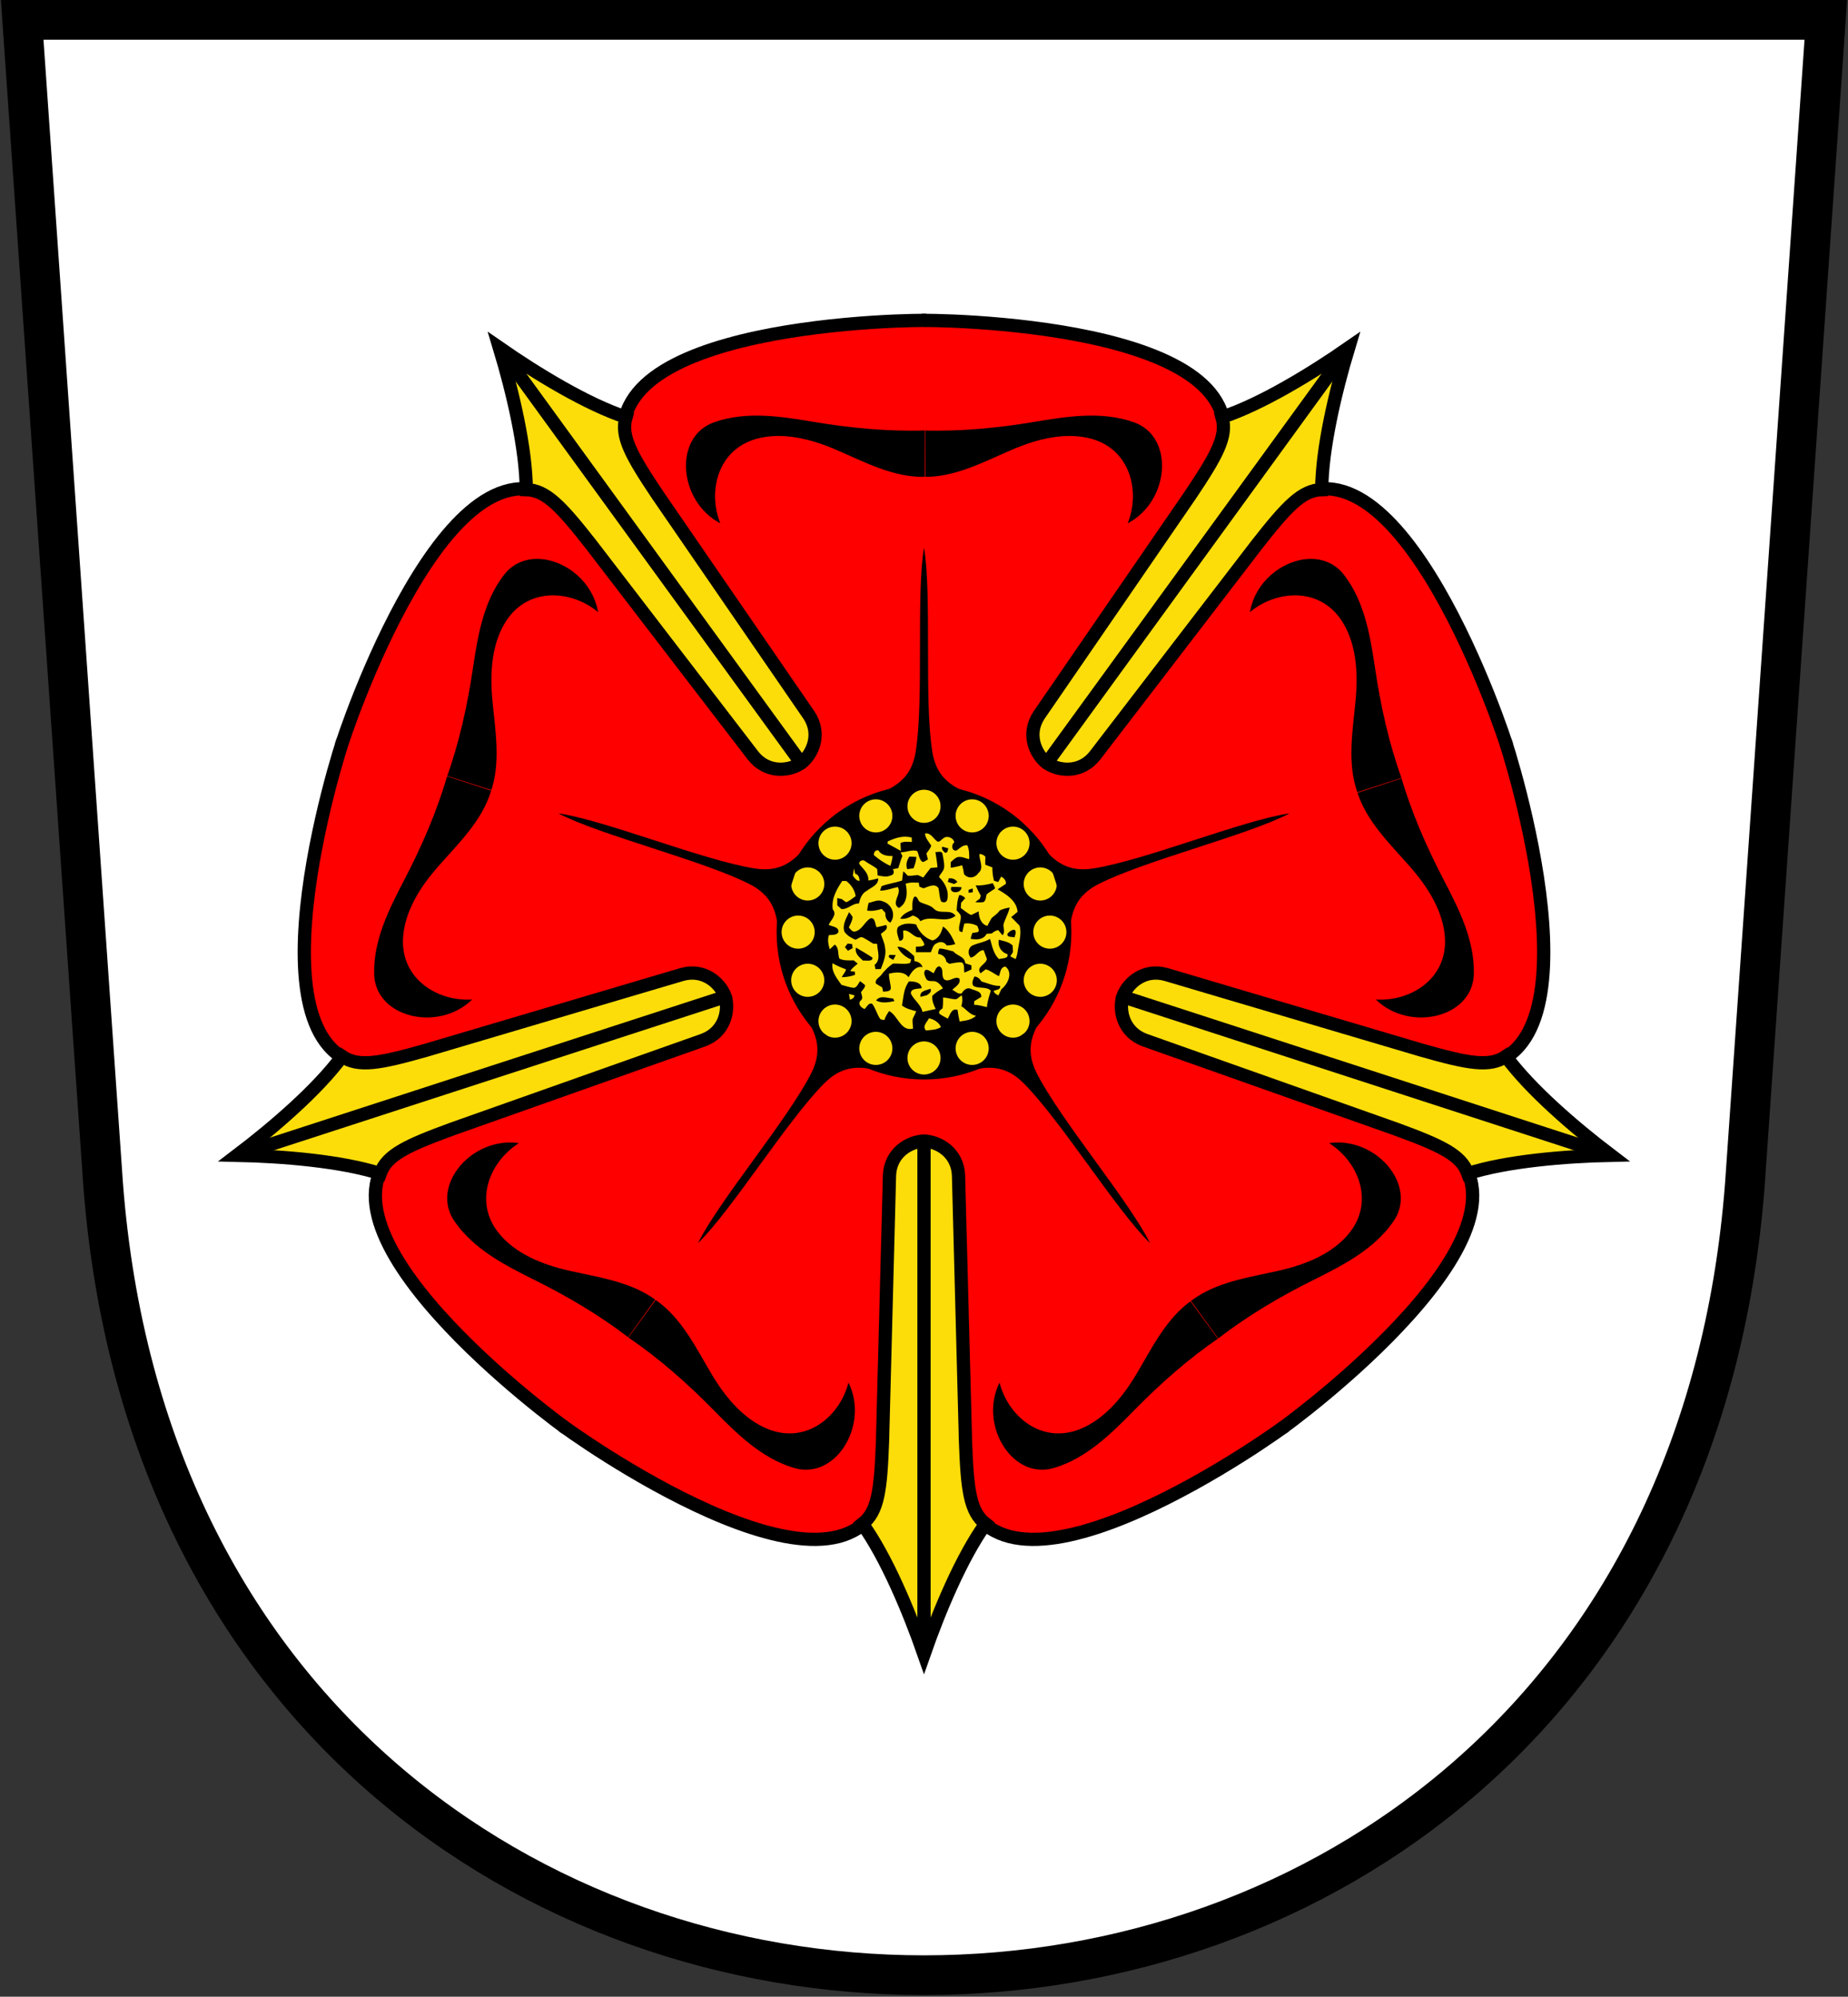 <?xml version="1.0"?>
<svg viewBox="-558 -563 1116 1206" version="1.1" xmlns:xlink="http://www.w3.org/1999/xlink" xmlns="http://www.w3.org/2000/svg">
<rect x="-558" y="-563" width="1116" height="1206" fill="#333333" stroke="none"/>
<title>Wappen des Kreises Lippe</title>
<path d="m-544.6-551 48.9 703.7c49 636.4 942.4 636.4 991.4 0l48.9-703.7z" stroke="#000" stroke-width="23.99" fill="#fff"/>
<use xlink:href="#a" transform="rotate(72)"/>
<g id="a">
<use xlink:href="#g" transform="scale(-1,1)"/>
<g id="g">
<path id="bluetenblaetter" d="m0.5-369.5c-31.72 0-228.6 6.9-171.7 97l173.2 271.4" stroke="#000" stroke-linecap="round" stroke-width="8" fill="#f00"/>
<path d="m-126.6-308c19.3-6.8 40.23-3.5 59.92-0.2 22.02 3.7 44.85 5.9 67.18 5.2v28c-19.14 0.5-36.86-9.2-53.95-16.5-14.5-6.2-31.78-10.8-47.55-6.5-23.7 6.5-29.7 31.9-22 51.1-25.4-13.3-28.5-52.5-3.6-61.1z"/>
</g>
</g>
<use xlink:href="#a" transform="rotate(144)"/>
<g transform="rotate(144)">
<use xlink:href="#a" transform="rotate(72)"/>
<use xlink:href="#a" transform="rotate(144)"/>
</g>
<circle r="150" fill="#f00"/>
<circle id="butzen" r="89"/>
<path d="m1.236 59.41c-2.535-2.5 0.613-5.03 1.75-7.35 2.937 0.45 6.095 2.56 7.244 5.25-2.637 1.82-5.956 1.73-8.994 2.1zm17.86-18.86c1.56-0.19 2.26-1.92 3.76-2.29 0.48 2.14 0.37 4.37-0.32 6.46 3.07 1.83 5.11 5.25 8.89 5.77-2.63 2.61-6.46 2.95-9.93 3.49-0.48-2.36-0.92-4.72-1.25-7.08-3.69-0.98-4.47 2.92-5.84 5.36-1.74-0.95-3.54-1.78-5.117-2.97-0.654-1.65 0.817-2.42 1.927-3.24 0.33-2.19 0.32-4.4 0.28-6.61 2.55 0.16 5.02 1.05 7.6 1.11zm-64.37-3.22c1.08 0.27 2.18 0.55 3.28 0.85-0.15 1.6-1.36 2.26-2.75 2.64-0.19-1.18-0.37-2.33-0.53-3.49zm2.3-71.46c0.26-1.47 0.51-2.93 0.71-4.4 0.2 1.08 0.44 2.15 0.68 3.24 2.06 0.53 2.66 2.43 2.63 4.36-1.99-0.07-2.96-1.81-4.02-3.2zm12.69-12.39c0.03-1.8 0.74-3.05 2.7-2.92 1.82 3.09 5.34 3.5 8.62 3.48-0.2 2.04-0.72 4.03-1.36 5.97-3.62-1.69-6.93-3.95-9.96-6.53zm8.38-8.25c4.48-2.13 9.52-3.78 14.48-2.32 0.026 0.66 0.086 1.97 0.106 2.64-2.313-0.02-4.756-0.51-6.896 0.63 0.1 1.59 0.19 3.2 0.27 4.8-2.68-1.55-5.41-2.98-8.13-4.46 0.05-0.32 0.13-0.97 0.17-1.29zm22.52-4.82c3.611-0.57 5.03 3.3 7.615 4.96 1.518 0.18 2.343-1.44 3.553-2.09 2.07-1.86 6.15-0.21 6.5 2.57-2.15 1.42-1.38 5.81 1.59 4.72 1.9-1.46 3.68-3.27 6.28-3.04 1.23 2.63 1.19 5.55 1.13 8.41-2.34-0.53-4.64-1.82-7.07-1.21-1.63 0.55-2.78 1.92-4.07 2.98v3.39c2.35-0.24 4.61-0.93 6.9-1.44 0.53 1.72 0.88 3.48 1.12 5.27 2.38 3.04 6.59 2.51 8.66-0.59 3.72-3.11 0.37-7.69 0.66-11.57 1.43 0.14 2.79 0.59 3.65 1.84-0.17 1.55-0.21 3.11-0.14 4.68 1.43 0.52 2.86 1.06 4.29 1.61-0.04 2.71 0.31 5.42 0.98 8.05 0.84 0.26 1.68 0.54 2.53 0.81 0.6-1.11 1.22-2.2 1.83-3.3 1.62 0.89 3.08 2.38 2.82 4.4-1.63 1.16-3.36 2.15-5.01 3.27 5.28 3.04 11.51 6.88 12.09 13.6-1.31 1.04-2.6 2.1-3.86 3.201 1.66 1.71 3.37 3.369 5.02 5.11 1.32 4.456-0.06 8.992-0.76 13.43-0.42 2.289-0.58 4.669-1.6 6.819-1.09-0.57-2.16-1.13-3.23-1.68 0.52-0.87 1.08-1.71 1.64-2.55-0.07-1.33-0.14-2.652-0.19-3.969-2.23-2.264-5.47-2.716-8.39-3.481-0.72 3.873 1.4 7.59 5.21 8.65 0.88 2.96-3.32 2.38-5.08 3.04-3.37-3.23-4.13-7.968-5.4-12.23-3.23 1.989-7.06 2.411-10.47 3.93-2.85 1.287-3.17 5.22-1.2 7.41 3.23-0.58 4.45-4.52 7.82-4.51 0.64 1.77 1.28 3.54 1.95 5.32-0.62 3.46-6.76 4.73-3.87 8.68 1.05-0.82 2.12-1.63 3.18-2.46 2.93 0.83 5.24 2.91 7.97 4.17 0.94-2.25 0.82-5.63 3.97-5.77 4.7 3.73 1.36 10.67-2.52 13.63-0.58 1.26-1.18 2.52-1.78 3.78-1.22-0.63-2.48-1.29-2.9-2.69 1.43-0.87 4.32-0.52 3.94-3.09-3.98 0.18-7.55-1.66-11.28-2.68-1-1.59-2.32-2.92-4.31-2.94-0.6 1.76-1.95 3.95-0.46 5.66 3.14 1.79 7.86 0.22 10.41 2.83-0.95 3.28-2.05 6.53-2.34 9.97-2.57-0.57-5.09-1.43-7.74-1.39 0.01-0.54 0.04-1.64 0.06-2.18 1.44-0.84 2.85-1.73 4.27-2.61 0.27-3.57-3.96-3.76-6.4-4.94-2.38-0.97-4.37 0.96-5.46 2.85-2.16 0.63-3.88-1.34-5.64-2.25 1.9-1.82 5.39-3.63 4.25-6.78-2.94-1.71-5.9 2.42-8.91 0.71-2.544-1.97 0.14-6.85-3.308-8.11-1.992 0.5-2.354 2.69-3.289 4.22-1.6-0.71-2.998-2.34-4.889-2-1.559 1.46-0.432 3.61 0.302 5.22 0.996 2.18 3.701 1.24 5.592 1.68 2.042 0.69 3.452 2.49 4.632 4.23-2.338 1.2-4.531 2.67-6.432 4.48-0.332 2.85 0.785 5.5 2.042 7.99-2.666 0.59-5.341 1.1-7.986 1.75-0.926-4.51-5.14-7.08-7.011-11.06-0.242-3.33 4.365-2.7 6.538-3.29-0.513-3.73-4.647-4.06-7.645-4.09-3.256 4.14-3.346 9.6-4.256 14.57 2.49 1.96 5.604 2.65 8.581 3.49-0.573 1.55-1.388 3-2.072 4.51-0.382 1.98 0.182 4 0.111 6.01-7.44 1.76-9.01-7.83-14.36-10.65-1.23 1.67-2.29 3.47-2.91 5.46-0.78-0.12-1.55-0.27-2.3-0.45-2.23-2.89-2.84-6.67-5.15-9.49-2.2-0.57-3.17 2.05-4.44 3.25-2.16-0.7-4.51-3.15-2.29-5.21 1.69-1.45 0.28-3.31 0.13-5.02 0.88-1.34 2.31-2.46 2.44-4.16-0.99-0.88-2.02-1.69-3.09-2.43-1.03 1.44-1.65 3.48-3.54 4.03-2.63-0.17-5.11-1.15-7.64-1.79-2.75-3.85-6.21-7.96-5.43-13.05 2.6 1.45 5.33 2.67 8.15 3.66-0.33 1.81-1.87 3.12-2.6 4.77 2.74-0.04 5.46-0.46 8.03-1.45-0.03-0.48-0.09-1.45-0.12-1.93-0.69-0.06-2.05-0.18-2.73-0.24 0.96-1.99 2.93-3.14 4.5-4.59-0.61-0.49-1.82-1.47-2.43-1.96-2.92 0.02-5.94 0.26-8.65-1.04-1.12-2.81-0.06-6.541-2.8-8.493-1.01 0.956-2.01 1.932-3.02 2.863-0.79-2.802-1.52-5.729-0.49-8.576 1.96-0.332 4.62 0.252 5.75-1.881 0.26-3.228-3.82-3.228-5.9-4.335 1.28-2.987 5.32-6.008 2.47-9.358-0.96-6.26 2.32-12.13 5.71-17.13 0.81-0.01 1.61-0.01 2.43-0.01 2.98 2.29 5.14 5.42 5.67 9.2-1.91 1.21-3.58 2.92-5.78 3.61-0.88-0.55-1.71-1.17-2.5-1.83-0.71-0.17-2.12-0.5-2.83-0.68-0.02 1.47-0.02 2.95 0.01 4.43 0.83 0.72 1.65 1.47 2.48 2.21 4.01 0.37 6.63-3.54 10.61-3.34 0.65-2.91 1.75-6.08 4.59-7.56 2.65-2.12 7.24-3.45 7.03-7.58-1.97 0.48-3.94 1.01-5.97 1.25 0.39-4.07-2.8-6.68-5.1-9.51-1.49-1.72 1.67-3.53 3.07-2.23 2.37 1.74 5.14 2.88 7.38 4.79 0.15 1.27 0.23 2.55 0.25 3.84 2.62 0.57 5.43 1.22 8.01 0.06 1.86-0.37 2.24-2.26 1.2-3.74 1.1-0.24 2.2-0.47 3.32-0.69 0.78-2.46 1.48-4.94 2.46-7.31-0.36-0.76-0.71-1.5-1.07-2.24 3.35 0.05 6.655-1.77 9.985-0.77 1.157 2.17 1.046 5.31 3.41 6.66 1.156-0.23 2.092-1.02 3.088-1.6-0.222-0.89-0.684-2.66-0.916-3.54 0.996-1.57 2.444-2.95 2.907-4.8-1.408-2.37-3.611-4.39-3.742-7.33m10.41 7.99c-0.65 1.58 0.66 2.67 1.61 3.61 1.82 0.33 1.71-1.52 2.01-2.62-1.2-0.35-2.41-0.68-3.62-0.99m-4.131 3.23c0.493 3.07 1.016 6.14 1.247 9.25-1.398 0.14-2.796 0.26-4.164 0.41-1.489 1.89-2.967 3.79-4.386 5.73-1.116-0.47-2.212-0.96-3.299-1.47-2.052 0.1-4.114 0.63-6.166 0.37-0.861-0.9-1.571-1.95-2.671-2.55-0.27 1.81-0.49 3.64-0.67 5.47-4.07 1.39-8.39 1.9-12.4 3.42-0.22 0.68-0.68 2.01-0.92 2.68 3.69 0.04 7.12-1.37 10.65-2.17 2.83 4.06-4.45 9.65 0.73 12.65 5.231-2.92 5.261-9.52 4.06-14.64 2.549-0.96 5.295-0.68 7.961-0.61 0.08 0.59 0.241 1.78 0.321 2.37 0.644 0.26 1.912 0.76 2.545 1.02 2.766-0.93 6.619-3.24 8.962-0.24 0.704 2.69 0.493 5.62 1.701 8.2 1.29 0.75 3.07 0.75 3.6-0.92 1.34-5.23-1.25-10.33-4.949-13.88 0.835-2.09 2.939-3.57 3.129-5.92 0.21-2.81-0.66-5.57-1.04-8.32-0.63-1.72-2.974-0.65-4.241-0.85m-15.71 2.76c-1.568 2.25-2.328 4.94-1.308 7.6 1.267-0.19 2.555-0.38 3.842-0.56 0.765-2.22 1.569-4.47 1.69-6.83-1.418-0.09-2.826-0.16-4.224-0.21m23.85 13.11c-0.16 0.55-0.5 1.62-0.66 2.17 1.28 0.44 2.56 0.85 3.86 1.28 0.49-0.3 1.45-0.89 1.94-1.19-1.16-1.76-3.11-2.44-5.14-2.26m16.18 4.26c0.89 2.15 1.92 4.23 3.09 6.26-0.16 0.48-0.48 1.42-0.65 1.91-0.97 0.58-1.88 1.26-2.7 2.04 1.66 0.09 3.35 0.18 5-0.12 1.6-1.02 1.32-3.09 1.9-4.64 1.55-1.4 3.44-2.34 5.1-3.6-0.33-1.12-0.82-2.16-1.46-3.14-3.37 0.86-6.79 1.56-10.28 1.29m-14.73 1.01c-1.71 4.29 6.29 4.11 6.15 0.09-2.05-0.09-4.1-0.24-6.15-0.09m10.42 1.69c0.03 0.44 0.06 1.34 0.07 1.8 0.83-0.11 1.68-0.23 2.52-0.34-0.04-0.77-0.07-1.54-0.09-2.29-0.62 0.2-1.87 0.61-2.5 0.83m-5.54 3.08c-1.31 2.93-1.41 6.18-1.65 9.34 0.83 0.95 1.8 1.84 2.43 2.97 0.59 3.264-1.71 6.412-0.71 9.631 0.43 0.14 1.28 0.422 1.7 0.563 0.36-1.75 0.76-3.49 1.22-5.2 2.73-0.373 5.42 0.13 7.86 1.408 0.26 1.207 1.81 3.128-0.02 3.832-0.75 0.101-2.24 0.322-2.98 0.433-0.45 1.136-0.85 2.303-1.06 3.53 3.54 0.664 7.77 0.664 9.65-2.997 1.04-0.081 2.1-0.151 3.16-0.222 1.09-0.996 2.34-1.77 3.82-2.052 0.84 1.067 1.72 2.103 2.62 3.129 1.65-1.771 0.64-4.014 0.51-6.086 0.88-3.681 3.05-6.909 3.82-10.64-2.08 0.34-4.13 0.81-6.02 1.78-1.21 1.86-3.12 3.01-4.76 4.444-1.03 1.529-1.8 3.218-2.67 4.848-3.82-0.875-5.29-5.261-5.25-8.762-1.55 0.66-3.01 1.51-4.54 2.19-2.35-1.01-4.22-2.81-6.29-4.26 0.06-1.03 0.12-2.04 0.19-3.06 0.84-0.96 1.68-1.93 2.51-2.89-0.96-1.02-2.16-1.72-3.54-1.93m-27.37 1.25c-1.277 2.39-1.016 5.15-0.996 7.78-2.766 1.24-5.858 2.48-7.328 5.337 2.71 0.372 5.256-0.544 7.549-1.927 1.901 0.589 3.672 1.564 4.597 3.435 6.528-4.095 15.18 1.751 21.24-3.299-3.19-4.416-9.506-0.476-13.06-4.196-2.34-2.48-5.951-2.65-8.767-4.3-0.986-1.02-1.328-3.83-3.239-2.83m-27.47 3.62c-0.41 1.5-0.68 3.03-0.86 4.59 2.99 0.47 5.94-0.13 8.8-1 0.72 0.76 1.46 1.52 2.18 2.31-0.12 2.48 0.66 4.773 2.97 5.99 3.8-4.46 0.88-11.27-4.4-12.83-2.89-1.39-5.86 0.27-8.69 0.94m-14.6 17.31c1.57 2.384 4.14 3.772 6.7 4.898 1.45-0.503 2.96-2.233 4.6-1.267 2.11 1.076 4.09 2.374 6.1 3.631l2.38 0.121c0.07 4.255 2.55 9.525-1.55 12.7 0.17 0.86 0.34 1.72 0.53 2.58l3.24-0.08c1.6-4.16 3.5-8.62 2.52-13.15-0.28-2.85-1.73-5.354-2.47-8.07 1.63-1.499 4.61-2.635 3.23-5.391-1.94 0.482-3.87 0.985-5.82 1.378-1.01-1.741-0.81-6.106-3.69-5.382-3.51 1.992-4.9 6.649-8.96 7.876-1.93 0.754-3.05-1.227-4.12-2.404 0.93-2.012 2.09-4.013 2.29-6.246-0.64-1.061-1.35-2.031-2.13-2.961-1.68 3.635-4.24 7.638-2.85 11.77m32.26-2.633c-1.2 2.685 0.19 5.552 0.95 8.157 3.53-0.01 2.06-3.923 2.29-6.156 4.14-0.684 6.141 4.567 10.39 4.144 0.831 1.509 2.4 2.807 2.37 4.667-1.509 1.036-3.38 0.785-5.09 0.926 0.01 0.835 0.03 2.505 0.041 3.345 2.997-0.04 6.004-0.02 9.012-0.02 0.905-1.99 1.307-4.653 3.661-5.458 2.032-1.267 4.656-0.714 5.886 1.388 1.77-0.02 3.51-0.301 5.21-0.844-1.72-3.883-3.84-8.289-7.43-10.61-0.92 3.569-2.469 7.351-6.372 8.447-4.586-1.509-8.137-5.2-9.837-9.676-3.711-0.825-8.061-0.946-11.08 1.69m66.2 3.922c-0.35 2.455 2.81 1.62 4.27 2.213 0.32-1.539 1.43-3.249 0.07-4.586-1.83-0.131-3.24 1.096-4.34 2.373m-98.13 8.057c0.6 0.724 1.19 1.464 1.8 2.214 0.95-0.54 1.9-1.07 2.86-1.59-0.08-0.614-0.25-1.821-0.33-2.434-0.68-0.081-2.01-0.252-2.69-0.342-0.55 0.714-1.1 1.428-1.64 2.152m31.69-0.181c1.67 3.475 4.76 6.185 8.314 7.645-0.161 0.54-0.493 1.61-0.654 2.14-3.37 1.06-6.97 0.08-10.42 0.39-2.61 1.82-4.89 4.05-6.8 6.58-1.22 1.79-4.2 2.82-3.45 5.42 1.21 0.86 2.52 1.56 3.8 2.32 0.15 0.66 0.44 1.98 0.59 2.64 1.59-0.33 3.93 0.18 4.63-1.76 0-3.08-1.22-6.05-1.09-9.16 4.01-0.9 9-1.56 11.82 2.16 1.825-3.15 4.209-6.91 8.484-6.12-0.785-2.21-2.706-3.35-4.939-3.61-0.08-1.04-0.141-2.06-0.191-3.07-2.887-2.52-5.934-5.806-10.09-5.575m-25.01 0.493c-0.93 3.552 2 5.742 4.24 7.842 1.77-0.22 5.85 0.85 5.73-1.77-3.24-2.16-6.59-4.15-9.97-6.072m50.49 0.553c-0.794 0.889-0.824 2.089-0.895 3.219 2.572 0.44 4.652 1.97 4.922 4.71 0.45 0.33 1.36 0.98 1.82 1.3 2.53-0.37 5.08-1.17 7.66-0.81 1.86 1.43 0.98 4.11 1.48 6.13 1.44-0.59 2.87-1.23 4.26-1.94-0.04-0.83-0.05-1.67-0.05-2.49-1.25-0.42-2.5-0.82-3.74-1.23-0.24-4.21-4.94-4.33-7.12-7.13-2.76-0.65-5.48-1.65-8.337-1.759m-30.21 3.819c-1.58 1.74 1.15 2.2 2.21 3.07 0.51-0.97 1.02-1.95 1.53-2.92-1.25-0.08-2.5-0.18-3.74-0.15m18.7 25.37c1.287-0.35 2.585-0.7 3.892-1.03 1.318-0.97 2.967-1.93 2.143-3.85-2.485 0.97-6.76 1.26-6.035 4.88m-26.86 2.15c3.23 1.93 7.57 1.18 11.12 0.4-0.22-0.4-0.64-1.19-0.85-1.58-3.47-0.12-7.69-2.2-10.27 1.18z" fill="#fcdd09"/>
<g id="b">
<path id="kelchblaetter" d="m0 126.2c-8.869 0.3-20.33 7-20.84 20.8l-4.22 160.9c-1.08 29.1-2.72 42.2-12.16 49.5 14.47 20.1 28.08 52.6 37.22 78.8 9.139-26.2 22.75-58.7 37.22-78.8-9.44-7.3-11.08-20.4-12.16-49.5l-4.22-160.9c-0.51-13.8-11.97-20.5-20.84-20.8z" stroke="#000" stroke-linecap="round" stroke-miterlimit="60" stroke-width="8" fill="#fcdd09"/>
<path style="color:#000000;shape-rendering:auto;color-rendering:auto;image-rendering:auto" d="m0 128v293" stroke="#000" stroke-linecap="round" stroke-miterlimit="60" stroke-width="8" fill="none"/>
<path d="m0-232.2c-4.826 28.1 0.019 92-5 123.2-2.224 13.82-9.66 19.71-19.12 24h48.24c-9.46-4.29-16.9-10.18-19.12-24-5.019-31.2-0.174-95.1-5-123.2z"/>
</g>
<g id="d">
<g id="e" fill="#fcdd09">
<g id="f">
<circle id="h" cy="-76" r="10" fill="#fcdd09"/>
<use xlink:href="#h" transform="rotate(22.5)" fill="#fcdd09"/>
</g>
<use xlink:href="#f" transform="rotate(45)" fill="#fcdd09"/>
</g>
<use xlink:href="#e" transform="rotate(90)" fill="#fcdd09"/>
</g>
<use xlink:href="#d" transform="scale(-1)"/>
<g id="c">
<use xlink:href="#b" transform="rotate(72)"/>
<use xlink:href="#b" transform="rotate(144)"/>
</g>
<use xlink:href="#c" transform="rotate(144)"/>
</svg>